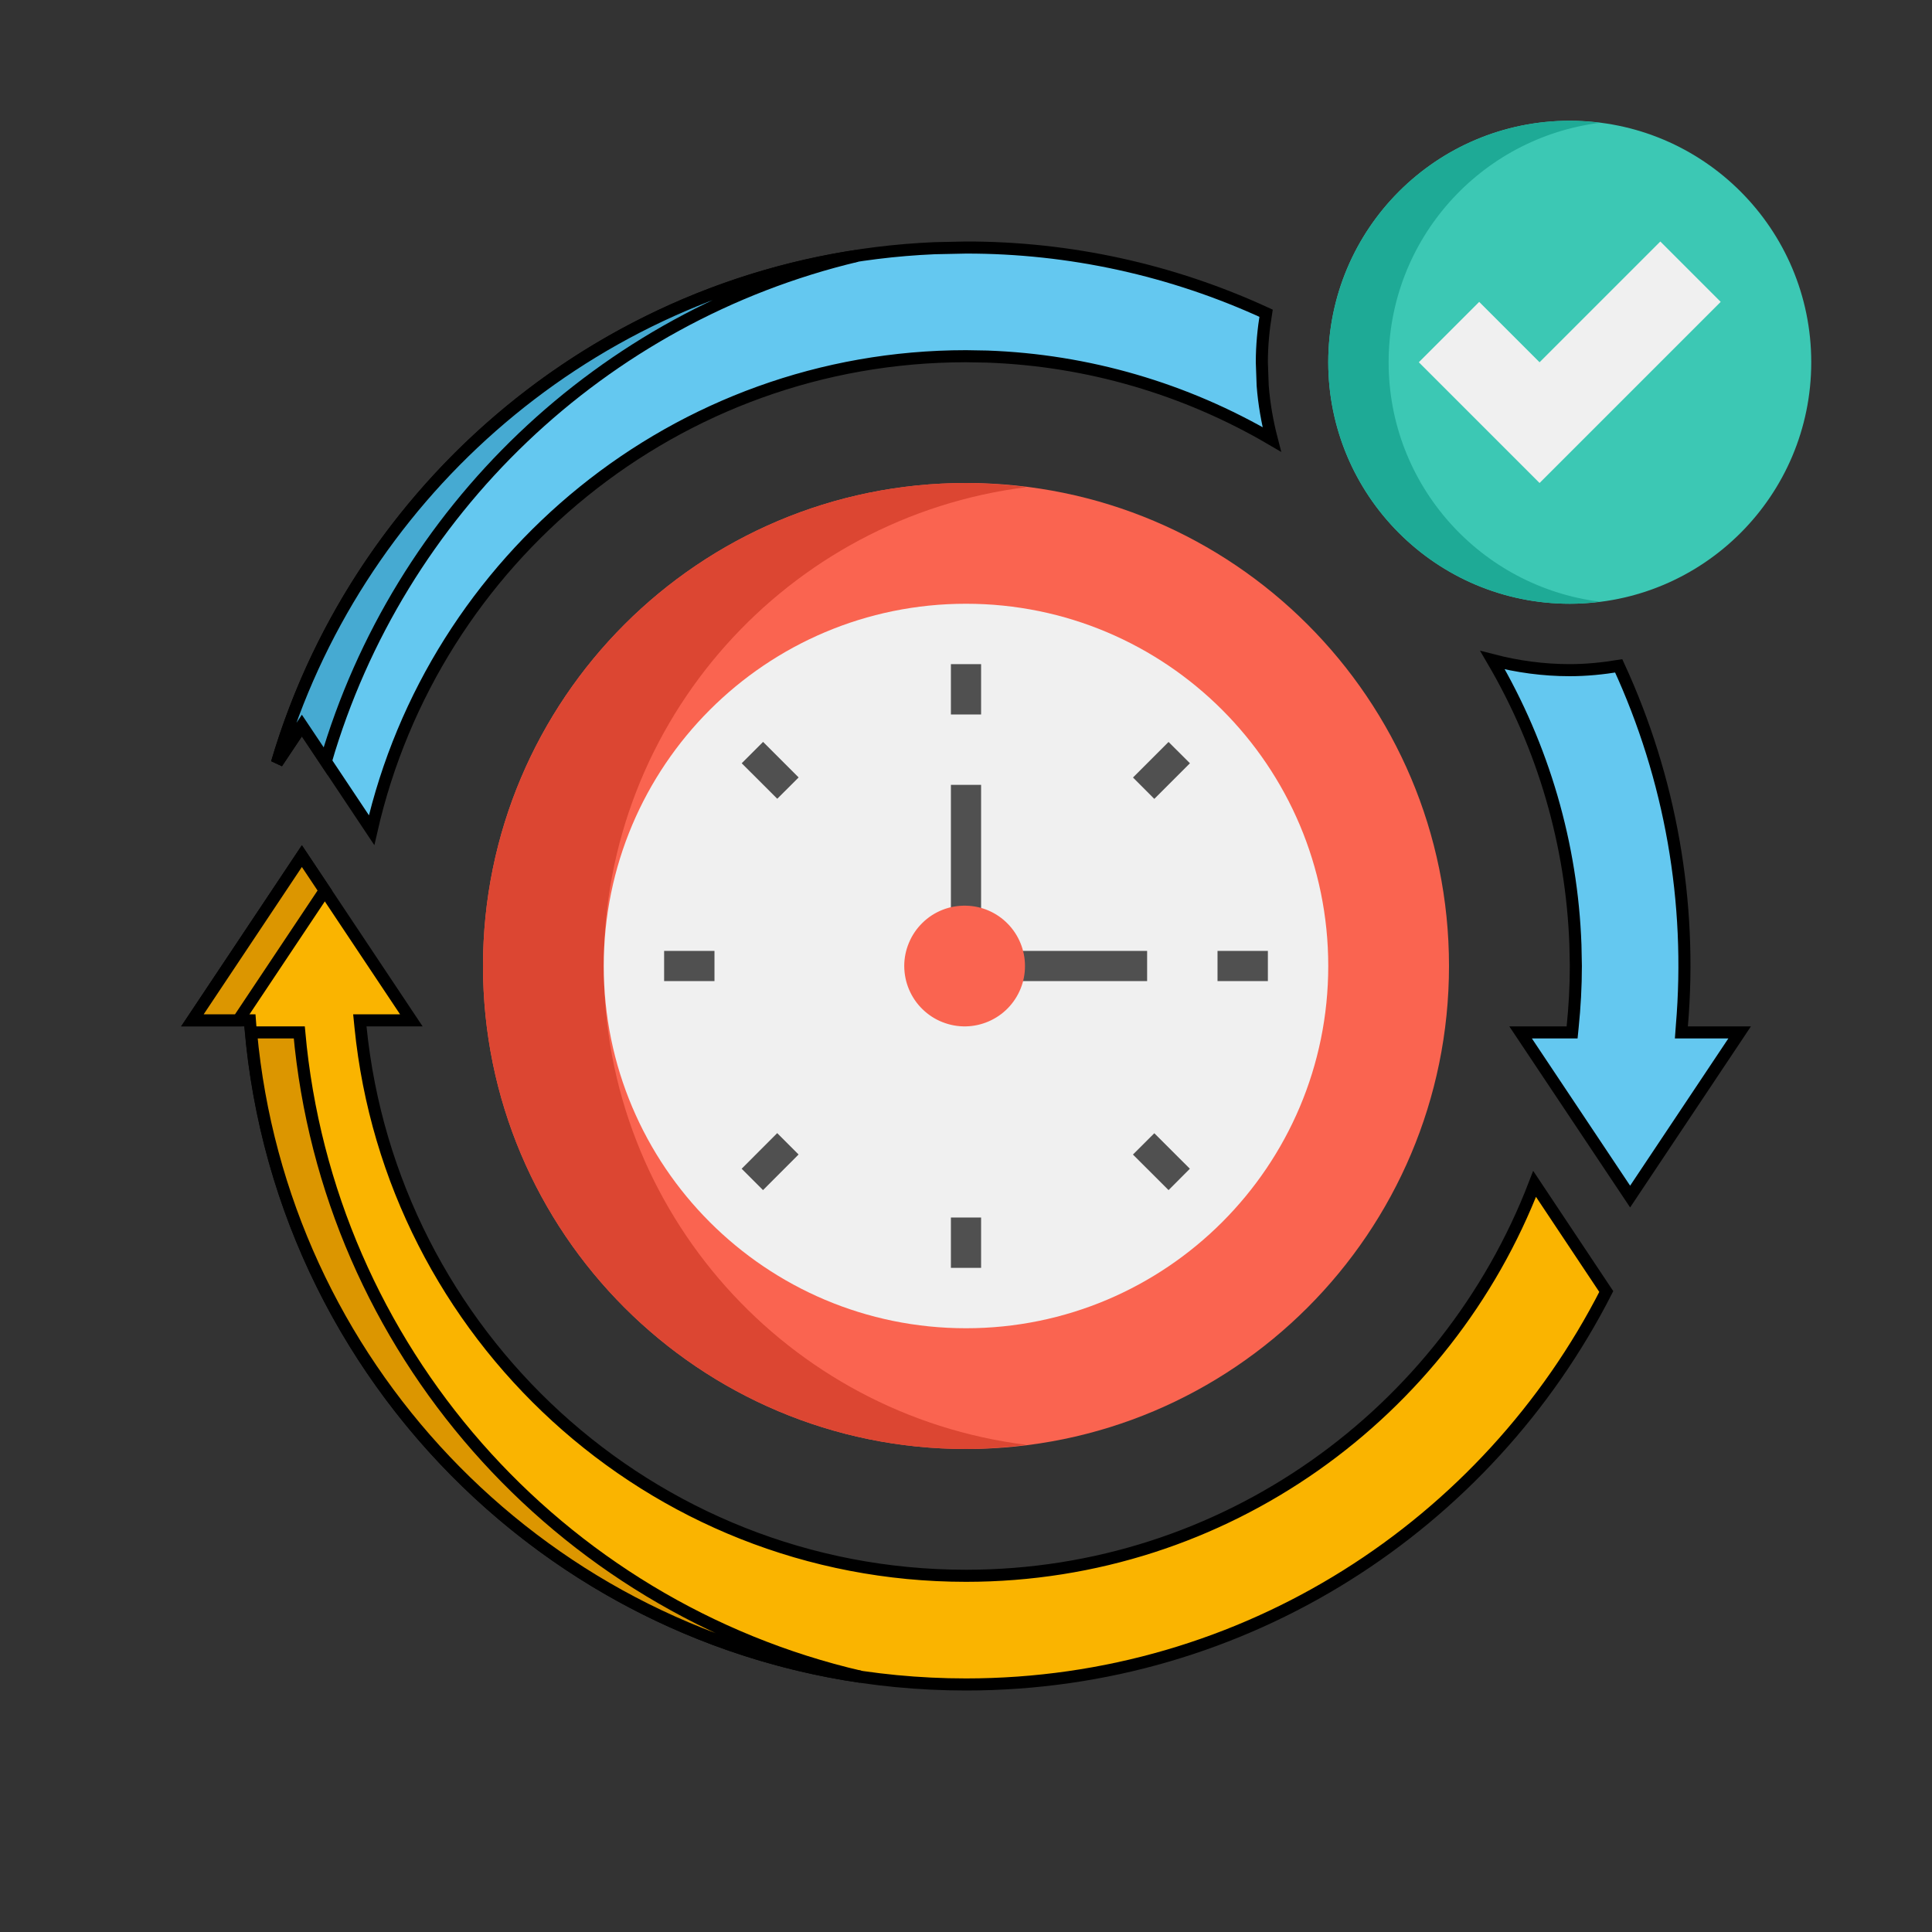 <svg width="32" height="32" viewBox="0 0 32 32" fill="none" xmlns="http://www.w3.org/2000/svg">
<rect x="0" y="0" width="32" height="32" fill="#333333" stroke="none"/>
<path d="M16 4.1C17.716 4.098 19.412 4.47 20.97 5.188C20.927 5.451 20.9 5.722 20.9 6L20.914 6.386C20.937 6.687 20.989 6.985 21.065 7.278C19.631 6.437 18.011 5.965 16.35 5.906L16 5.9C11.204 5.9 7.181 9.26 6.155 13.75L5.083 12.142L5 12.018L4.917 12.142L4.587 12.636C5.991 7.863 10.304 4.335 15.477 4.111L16 4.1Z" fill="#64C8F0" stroke="black" stroke-width="0.2"/>
<path d="M6.813 16.9H5.96L5.971 17.01C6.481 22.104 10.773 26.1 16 26.1C20.296 26.1 23.961 23.398 25.418 19.609L26.605 21.392C24.638 25.253 20.63 27.9 16 27.9C9.763 27.9 4.651 23.1 4.146 16.992L4.139 16.9H3.187L5 14.18L6.813 16.9Z" fill="#FAB400" stroke="black" stroke-width="0.2"/>
<path d="M4.957 17.1C5.43 22.343 9.245 26.611 14.257 27.773C8.869 26.981 4.661 22.577 4.158 17.1H4.957ZM5.38 14.75L3.946 16.9H3.187L5 14.18L5.38 14.75Z" fill="#DC9600" stroke="black" stroke-width="0.2"/>
<path d="M14.19 4.239C9.964 5.245 6.605 8.466 5.396 12.611L5.083 12.142L5 12.018L4.917 12.142L4.587 12.636C5.873 8.265 9.598 4.941 14.19 4.239Z" fill="#46AAD2" stroke="black" stroke-width="0.2"/>
<path d="M24.721 10.934C25.13 11.04 25.558 11.1 26 11.1C26.278 11.1 26.548 11.072 26.811 11.029C27.67 12.892 28.031 14.946 27.857 16.991L27.849 17.1H28.814L27 19.819L25.186 17.1H26.039L26.048 17.01C26.082 16.678 26.101 16.341 26.101 16L26.094 15.65C26.035 13.989 25.562 12.368 24.721 10.934Z" fill="#64C8F0" stroke="black" stroke-width="0.2"/>
<path d="M26 10C28.209 10 30 8.209 30 6C30 3.791 28.209 2 26 2C23.791 2 22 3.791 22 6C22 8.209 23.791 10 26 10Z" fill="#3CC8B4"/>
<path d="M23 6C23 3.961 24.527 2.281 26.5 2.034C26.334 2.013 26.167 2.001 26 2C24.939 2 23.922 2.421 23.172 3.172C22.421 3.922 22 4.939 22 6C22 7.061 22.421 8.078 23.172 8.828C23.922 9.579 24.939 10 26 10C26.169 10 26.336 9.986 26.5 9.966C24.527 9.719 23 8.04 23 6Z" fill="#1EAA96"/>
<path d="M28.5 5L25.5 8L23.5 6L24.5 5L25.5 6L27.5 4L28.5 5Z" fill="#F0F0F0"/>
<path d="M16 24C11.582 24 8 20.419 8 16C8 11.582 11.582 8 16 8C20.419 8 24 11.582 24 16C24 20.419 20.419 24 16 24Z" fill="#FA6450"/>
<path d="M10 16C10 11.921 13.055 8.562 17 8.069C16.668 8.025 16.334 8.002 16 8C11.582 8 8 11.582 8 16C8 20.419 11.582 24 16 24C16.34 24 16.672 23.972 17 23.931C13.055 23.438 10 20.079 10 16Z" fill="#DC4632"/>
<path d="M16 22C19.314 22 22 19.314 22 16C22 12.686 19.314 10 16 10C12.686 10 10 12.686 10 16C10 19.314 12.686 22 16 22Z" fill="#F0F0F0"/>
<path d="M15.75 11H16.25V11.834H15.75V11ZM15.75 20.166H16.25V21H15.75V20.166ZM18.766 12.878L19.355 12.289L19.709 12.642L19.119 13.232L18.766 12.878ZM12.284 19.358L12.873 18.768L13.227 19.122L12.638 19.712L12.284 19.358ZM20.166 15.75H21V16.25H20.166V15.75ZM11 15.75H11.834V16.25H11V15.75ZM18.765 19.123L19.119 18.77L19.708 19.358L19.355 19.712L18.765 19.123ZM12.285 12.642L12.639 12.288L13.228 12.877L12.874 13.23L12.285 12.642ZM19 16.25H15.75V13H16.25V15.75H19V16.25Z" fill="#505050"/>
<path d="M16 17C15.867 17.003 15.735 16.979 15.611 16.93C15.487 16.882 15.374 16.808 15.279 16.715C15.183 16.622 15.108 16.511 15.056 16.388C15.004 16.266 14.978 16.134 14.977 16C14.977 15.867 15.004 15.735 15.056 15.613C15.107 15.49 15.183 15.379 15.278 15.286C15.373 15.192 15.486 15.119 15.61 15.07C15.734 15.021 15.867 14.998 16 15.001C16.261 15.006 16.51 15.114 16.692 15.301C16.875 15.488 16.977 15.739 16.977 16C16.978 16.261 16.875 16.512 16.693 16.699C16.51 16.886 16.261 16.994 16 17Z" fill="#FA6450"/>
</svg>
